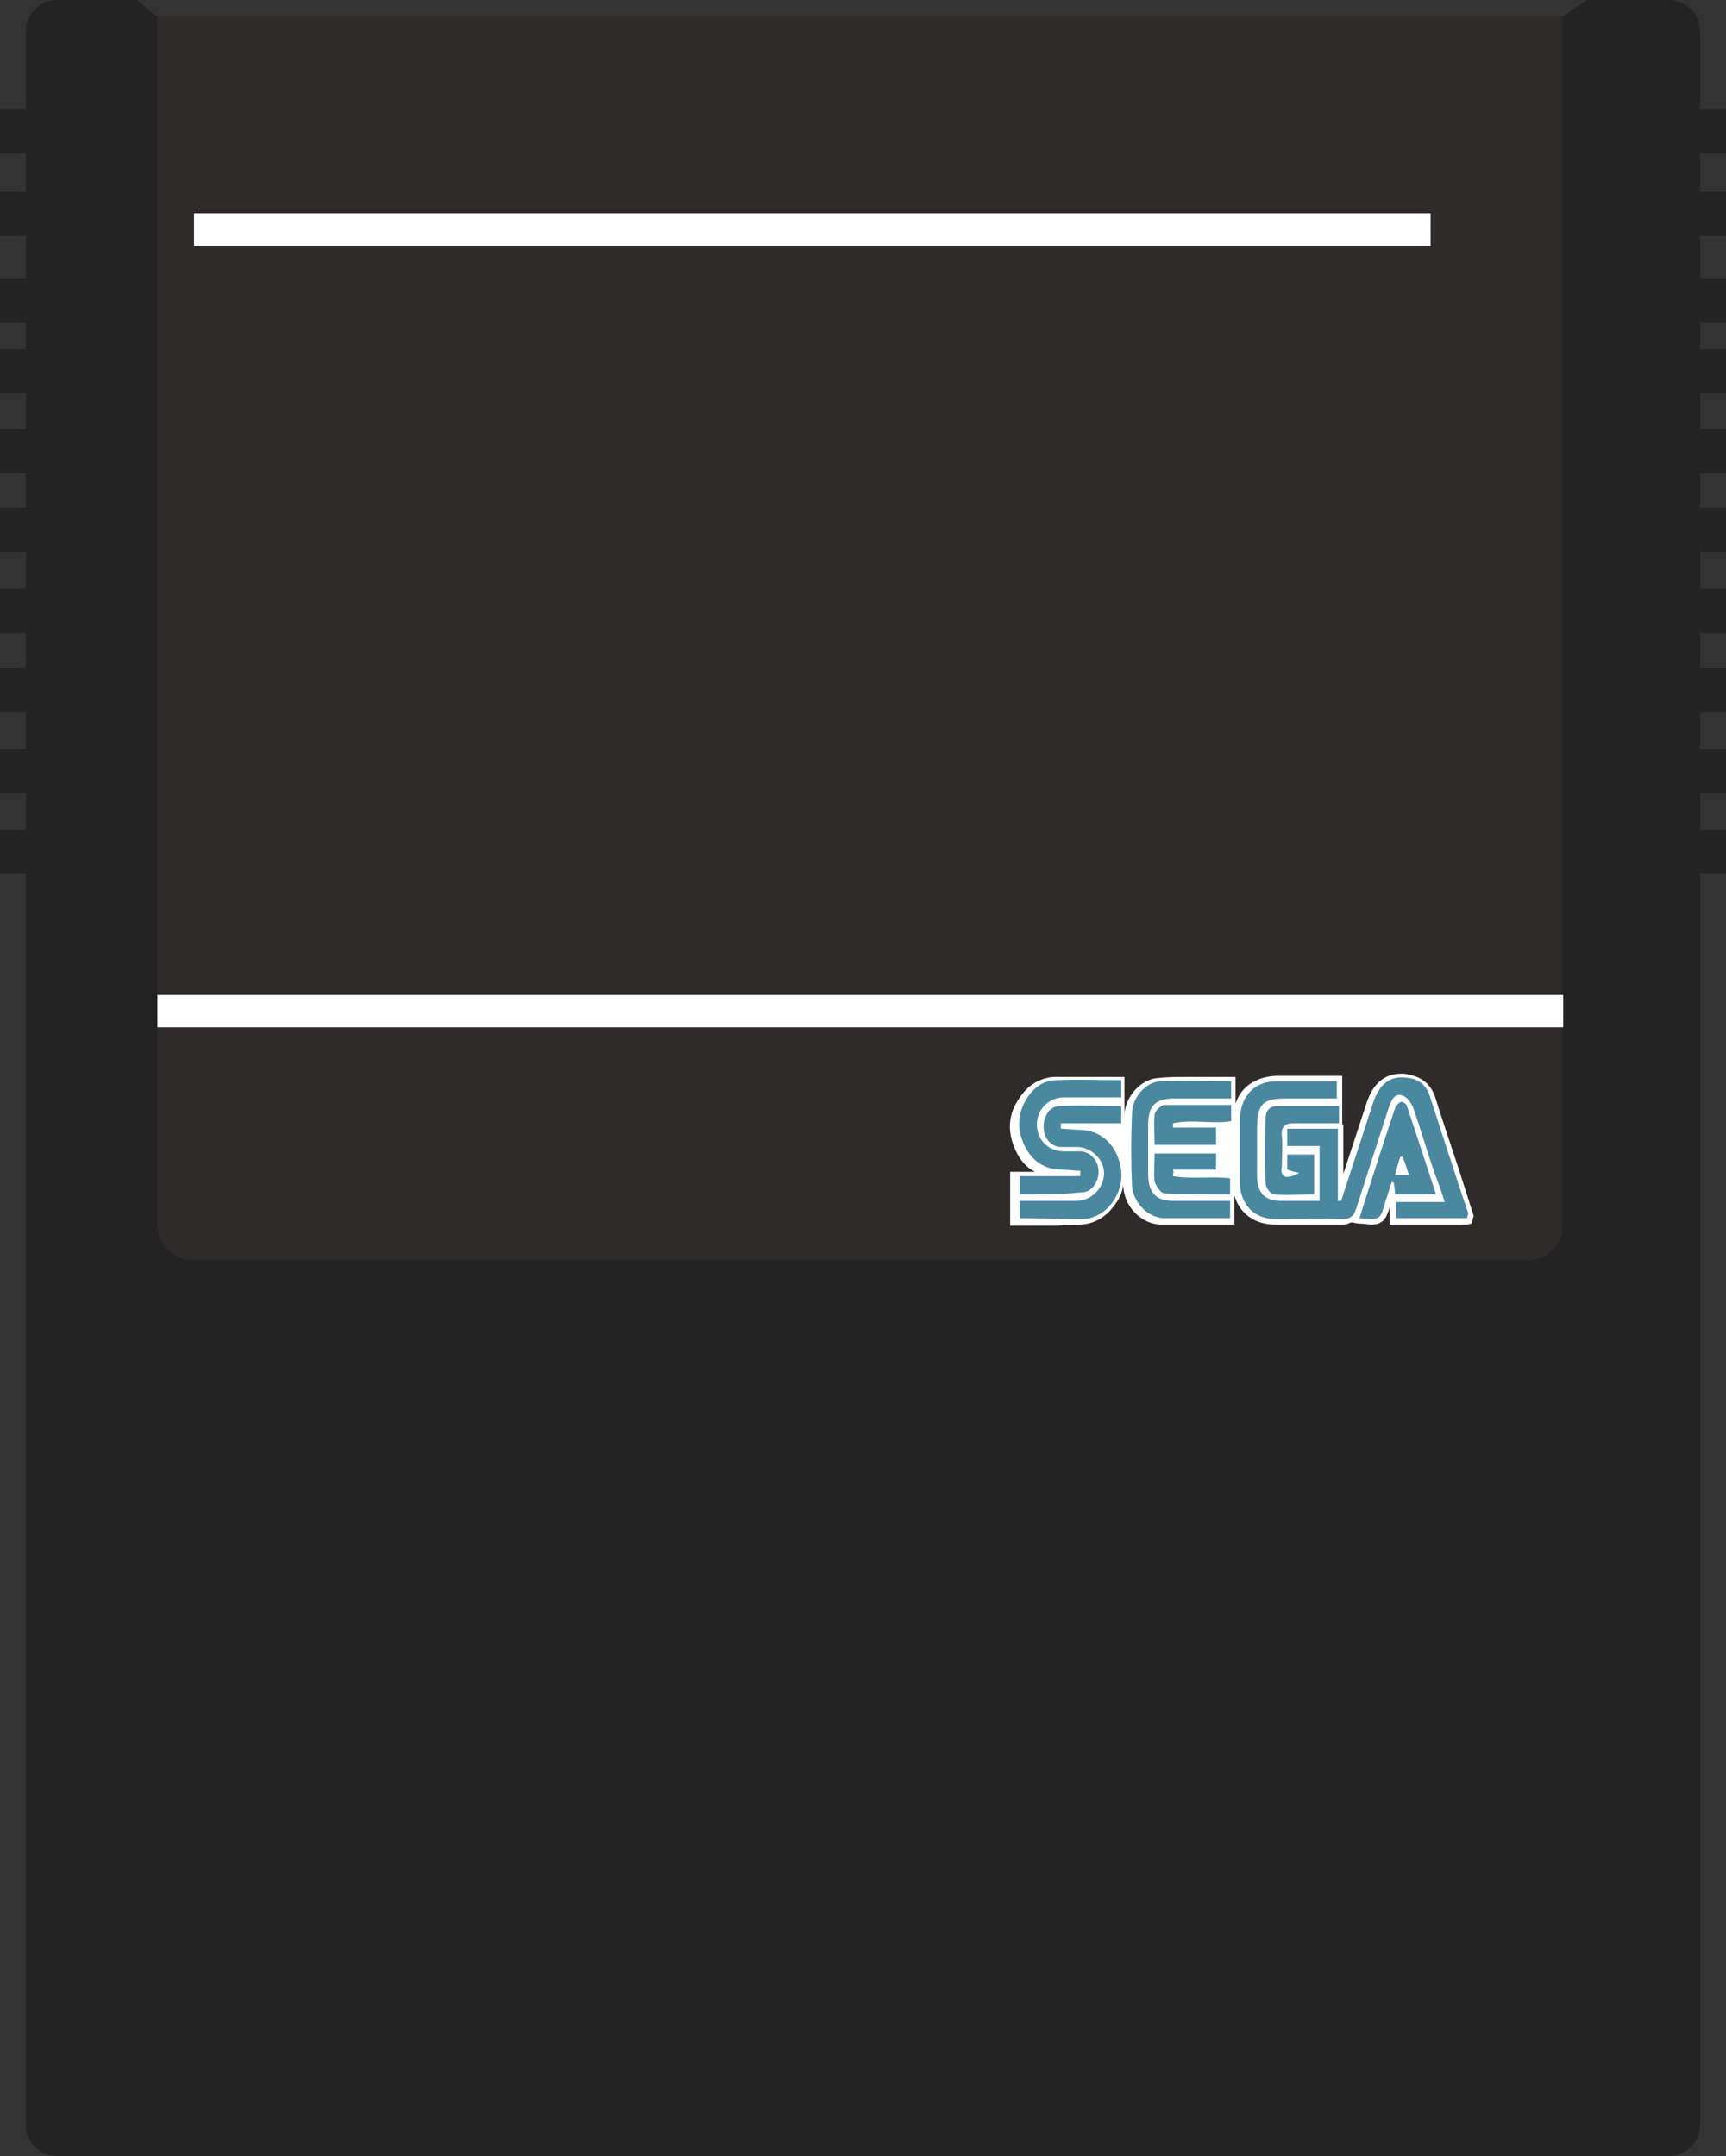 <?xml version="1.0" encoding="UTF-8" standalone="no"?>
<svg
   xmlns:dc="http://purl.org/dc/elements/1.1/"
   xmlns:cc="http://creativecommons.org/ns#"
   xmlns:rdf="http://www.w3.org/1999/02/22-rdf-syntax-ns#"
   xmlns:svg="http://www.w3.org/2000/svg"
   xmlns="http://www.w3.org/2000/svg"
   xmlns:sodipodi="http://sodipodi.sourceforge.net/DTD/sodipodi-0.dtd"
   xmlns:inkscape="http://www.inkscape.org/namespaces/inkscape"
   viewBox="0 0 160.1 200"
   version="1.1"
   id="svg18"
   sodipodi:docname="game.svg"
   width="160.1"
   height="200"
   inkscape:version="0.92.4 5da689c313, 2019-01-14">
  <rect x="0" y="0" width="160.1" height="200" fill="#333333" stroke="none"/>
  <defs
     id="defs22" />
  <sodipodi:namedview
     pagecolor="#ffffff"
     bordercolor="#666666"
     borderopacity="1"
     objecttolerance="10"
     gridtolerance="10"
     guidetolerance="10"
     inkscape:pageopacity="0"
     inkscape:pageshadow="2"
     inkscape:window-width="471"
     inkscape:window-height="442"
     id="namedview20"
     showgrid="false"
     inkscape:zoom="1.18"
     inkscape:cx="80.050003"
     inkscape:cy="100"
     inkscape:window-x="0"
     inkscape:window-y="0"
     inkscape:window-maximized="0"
     inkscape:current-layer="svg18">
    <inkscape:grid
       type="xygrid"
       id="grid26"
       originx="0"
       originy="0" />
  </sodipodi:namedview>
  <path
     d="M 154.8,200 H 5.3 c -1.6,0 -2.9,-1.3 -2.9,-2.9 V 2.9 C 2.4,1.3 3.7,0 5.3,0 h 7.4 l 1.8,1.5 H 145 L 147.2,0 h 7.6 c 1.6,0 2.9,1.3 2.9,2.9 v 194.2 c 0,1.6 -1.3,2.9 -2.9,2.9 z"
     id="path2"
     inkscape:connector-curvature="0"
     style="fill:#242323" />
  <path
     d="m 14.6,1.5 v 112.1 c 0,1.8 1.5,3.3 3.3,3.3 h 123.9 c 1.7,0 3.1,-1.4 3.1,-3.1 V 1.5"
     id="path4"
     inkscape:connector-curvature="0"
     style="fill:#2e2b2a" />
  <path
     d="m 0,77 h 2.4 v 4 H 0 Z M 0,73.6 H 2.4 V 69.5 H 0 Z M 0,66.1 H 2.4 V 62 H 0 Z M 0,58.7 H 2.4 V 54.6 H 0 Z M 0,51.2 H 2.4 V 47.1 H 0 Z M 0,36.5 H 2.4 V 32.4 H 0 Z m 0,7.4 H 2.4 V 39.8 H 0 Z m 0,-14 H 2.4 V 25.8 H 0 Z m 0,-8 H 2.4 V 17.8 H 0 Z M 0,14.2 H 2.4 V 10.1 H 0 Z M 157.7,81 h 2.4 v -4 h -2.4 z m 0,-7.4 h 2.4 v -4.1 h -2.4 z m 0,-7.5 h 2.4 V 62 h -2.4 z m 0,-7.4 h 2.4 v -4.1 h -2.4 z m 0,-7.5 h 2.4 v -4.1 h -2.4 z m 0,-14.7 h 2.4 v -4.1 h -2.4 z m 0,7.4 h 2.4 v -4.1 h -2.4 z m 0,-14 h 2.4 v -4.1 h -2.4 z m 0,-8 h 2.4 v -4.1 h -2.4 z m 0,-7.7 h 2.4 v -4.1 h -2.4 z"
     id="path6"
     inkscape:connector-curvature="0"
     style="fill:#242323" />
  <path
     d="m 136.7,112.8 -0.1,0.3 -0.1,0.4 -0.4,0.1 h -7.2 V 112 c -0.3,1 -0.6,1.6 -1.7,1.6 -0.3,0 -0.7,-0.1 -1.2,-0.1 l -0.6,-0.1 h -0.1 c -0.2,0.1 -0.4,0.2 -0.8,0.2 h -6.2 c -1.9,0 -3.3,-1 -3.8,-2.7 v 2.7 h -6.9 c -1.8,-0.1 -3.3,-1.7 -3.4,-3.5 v -0.2 c -0.1,0.7 -0.4,1.4 -0.9,2 -0.8,1.1 -2,1.7 -3.2,1.7 -0.8,0 -1.5,0.1 -2.2,0.1 h -4.2 v -5 H 96 c -0.8,-0.4 -1.4,-1.1 -1.8,-2 -0.8,-1.7 -0.7,-3.4 0.4,-4.9 0.8,-1.2 1.9,-1.8 3.1,-1.9 h 6.6 v 3.6 c 0,-1.7 1.5,-3.4 3.1,-3.5 0.9,-0.1 1.8,-0.1 2.7,-0.1 h 4.5 v 2.5 c 0.5,-1.6 1.9,-2.5 3.7,-2.6 h 6.2 v 4.5 h 0.1 v 4.6 l 2.2,-6.7 c 0.6,-1.7 1.6,-2.6 3.2,-2.6 0.2,0 0.5,0 0.7,0.1 1.2,0.2 2,0.9 2.4,2 0.9,2.9 1.9,5.7 2.8,8.6 z"
     id="path8"
     inkscape:connector-curvature="0"
     style="fill:#ffffff" />
  <path
     d="m 136.1,113 h -6.6 v -1.5 h 4.5 c -0.3,-1 -0.6,-1.8 -0.9,-2.6 -0.7,-2 -1.3,-4.1 -2,-6.1 -0.2,-0.5 -0.6,-1.1 -1.1,-1.2 -0.7,-0.2 -1,0.6 -1.2,1.2 l -3,9.3 c -0.2,0.7 -0.6,1 -1.3,1 -2,-0.1 -4.1,0 -6.1,0 -2.1,0 -3.4,-1.4 -3.4,-3.5 v -5.8 c 0.1,-2.2 1.4,-3.5 3.4,-3.5 h 5.6 v 1.6 h -4.7 c -2.2,0 -2.7,0.5 -2.7,2.9 v 4.3 c 0,1.5 0.7,2.3 2.2,2.3 h 3.6 v -5.1 h -3 v -1.6 h 4.7 v 6.7 h 0.3 c 1,-3.1 2,-6.1 3,-9.2 0.6,-1.7 1.6,-2.5 3.3,-2.2 0.9,0.1 1.6,0.7 1.9,1.6 1.2,3.7 2.4,7.4 3.6,11 -0.1,0.2 -0.1,0.3 -0.1,0.4 z m -41.5,0 v -1.6 h 5.2 c 1.4,0 2.5,-1.1 2.6,-2.4 0.1,-1.3 -1,-2.5 -2.4,-2.6 h -1.7 c -0.9,-0.1 -1.5,-0.9 -1.5,-1.9 0,-1 0.6,-1.9 1.5,-1.9 1.9,-0.1 3.8,0 5.7,0 v 1.6 h -5.6 v 0.5 c 0.5,0 1.1,0.1 1.6,0.1 2,0 3.4,1.2 3.9,3.2 0.6,2.4 -1.1,5 -3.5,5.1 -1.9,0 -3.8,-0.1 -5.8,-0.1 z"
     id="path10"
     inkscape:connector-curvature="0"
     style="fill:#4a88a0" />
  <path
     d="m 94.6,110.8 v -1.7 h 5.6 v -0.5 c -0.6,0 -1.1,-0.1 -1.7,-0.1 -1.6,0 -2.8,-0.8 -3.5,-2.3 -0.7,-1.5 -0.6,-3 0.3,-4.4 0.6,-0.9 1.5,-1.6 2.7,-1.6 2,-0.1 3.9,0 6,0 v 1.6 h -5.3 c -1.8,0 -2.9,1.7 -2.4,3.3 0.3,1 1.2,1.7 2.4,1.7 h 1.6 c 0.9,0.1 1.6,0.9 1.6,1.9 0,1 -0.7,1.9 -1.5,1.9 -1.9,0.2 -3.8,0.2 -5.8,0.2 z m 19.6,-10.5 v 1.6 H 109 c -1.8,0 -2.5,0.6 -2.5,2.5 v 4.5 c 0,1.7 0.7,2.5 2.3,2.5 h 5.3 v 1.6 h -6.2 c -1.5,-0.1 -2.8,-1.5 -2.9,-3 -0.1,-2.2 -0.1,-4.4 0,-6.7 0,-1.4 1.2,-2.9 2.6,-3 2.2,-0.1 4.4,0 6.6,0 z m 11.9,12.7 c 1.1,-3.5 2.2,-6.9 3.3,-10.2 0.1,-0.2 0.3,-0.5 0.6,-0.6 0.1,0 0.5,0.2 0.5,0.4 0.9,2.7 1.8,5.4 2.7,8.2 h -3.8 c 0,-0.4 -0.1,-0.8 -0.1,-1.1 -0.1,0 -0.1,0 -0.2,-0.1 -0.2,0.6 -0.4,1.3 -0.6,1.9 -0.5,1.7 -0.5,1.7 -2.4,1.5 z m 3.3,-4 h 1.3 c -0.2,-0.6 -0.4,-1.2 -0.6,-1.7 h -0.2 c -0.2,0.5 -0.3,1 -0.5,1.7 z m -8.9,-0.2 c -0.5,-0.1 -0.8,-0.2 -1.1,-0.3 v -1.4 h 2.5 v 3.7 c -1.3,0 -2.5,0.1 -3.7,0 -0.3,0 -0.8,-0.6 -0.8,-1 -0.1,-2 -0.1,-4 0,-6.1 0,-0.7 0.4,-1.1 1.1,-1.1 h 5.7 v 1.6 H 120 c -0.8,0 -1.2,0.3 -1.1,1.2 0.1,0.9 0,1.9 0,2.8 -0.2,1 0.4,1.3 1.6,0.6 z"
     id="path12"
     inkscape:connector-curvature="0"
     style="fill:#4a88a0" />
  <path
     d="m 108.8,109.1 c 1.7,0.3 3.5,0 5.3,0.2 v 1.5 c -2.1,0 -4.1,0 -6.1,-0.1 -0.3,0 -0.8,-0.7 -0.9,-1.1 -0.1,-0.8 0,-1.7 0,-2.6 h 5.7 v 1.5 h -4 c 0.1,0.2 0,0.4 0,0.6 z m 5.4,-6.6 v 1.5 c -1.8,0.3 -3.6,-0.2 -5.4,0.2 v 0.4 h 4 v 1.6 h -5.7 c 0,-0.9 -0.1,-1.9 0,-2.8 0,-0.3 0.6,-0.9 0.9,-0.9 z"
     id="path14"
     inkscape:connector-curvature="0"
     style="fill:#4a88a0" />
  <path
     d="M 14.6,92.3 H 145 v 3 H 14.6 Z M 18,19.8 h 114.7 v 3 H 18 Z"
     id="path16"
     inkscape:connector-curvature="0"
     style="fill:#ffffff" />
</svg>
